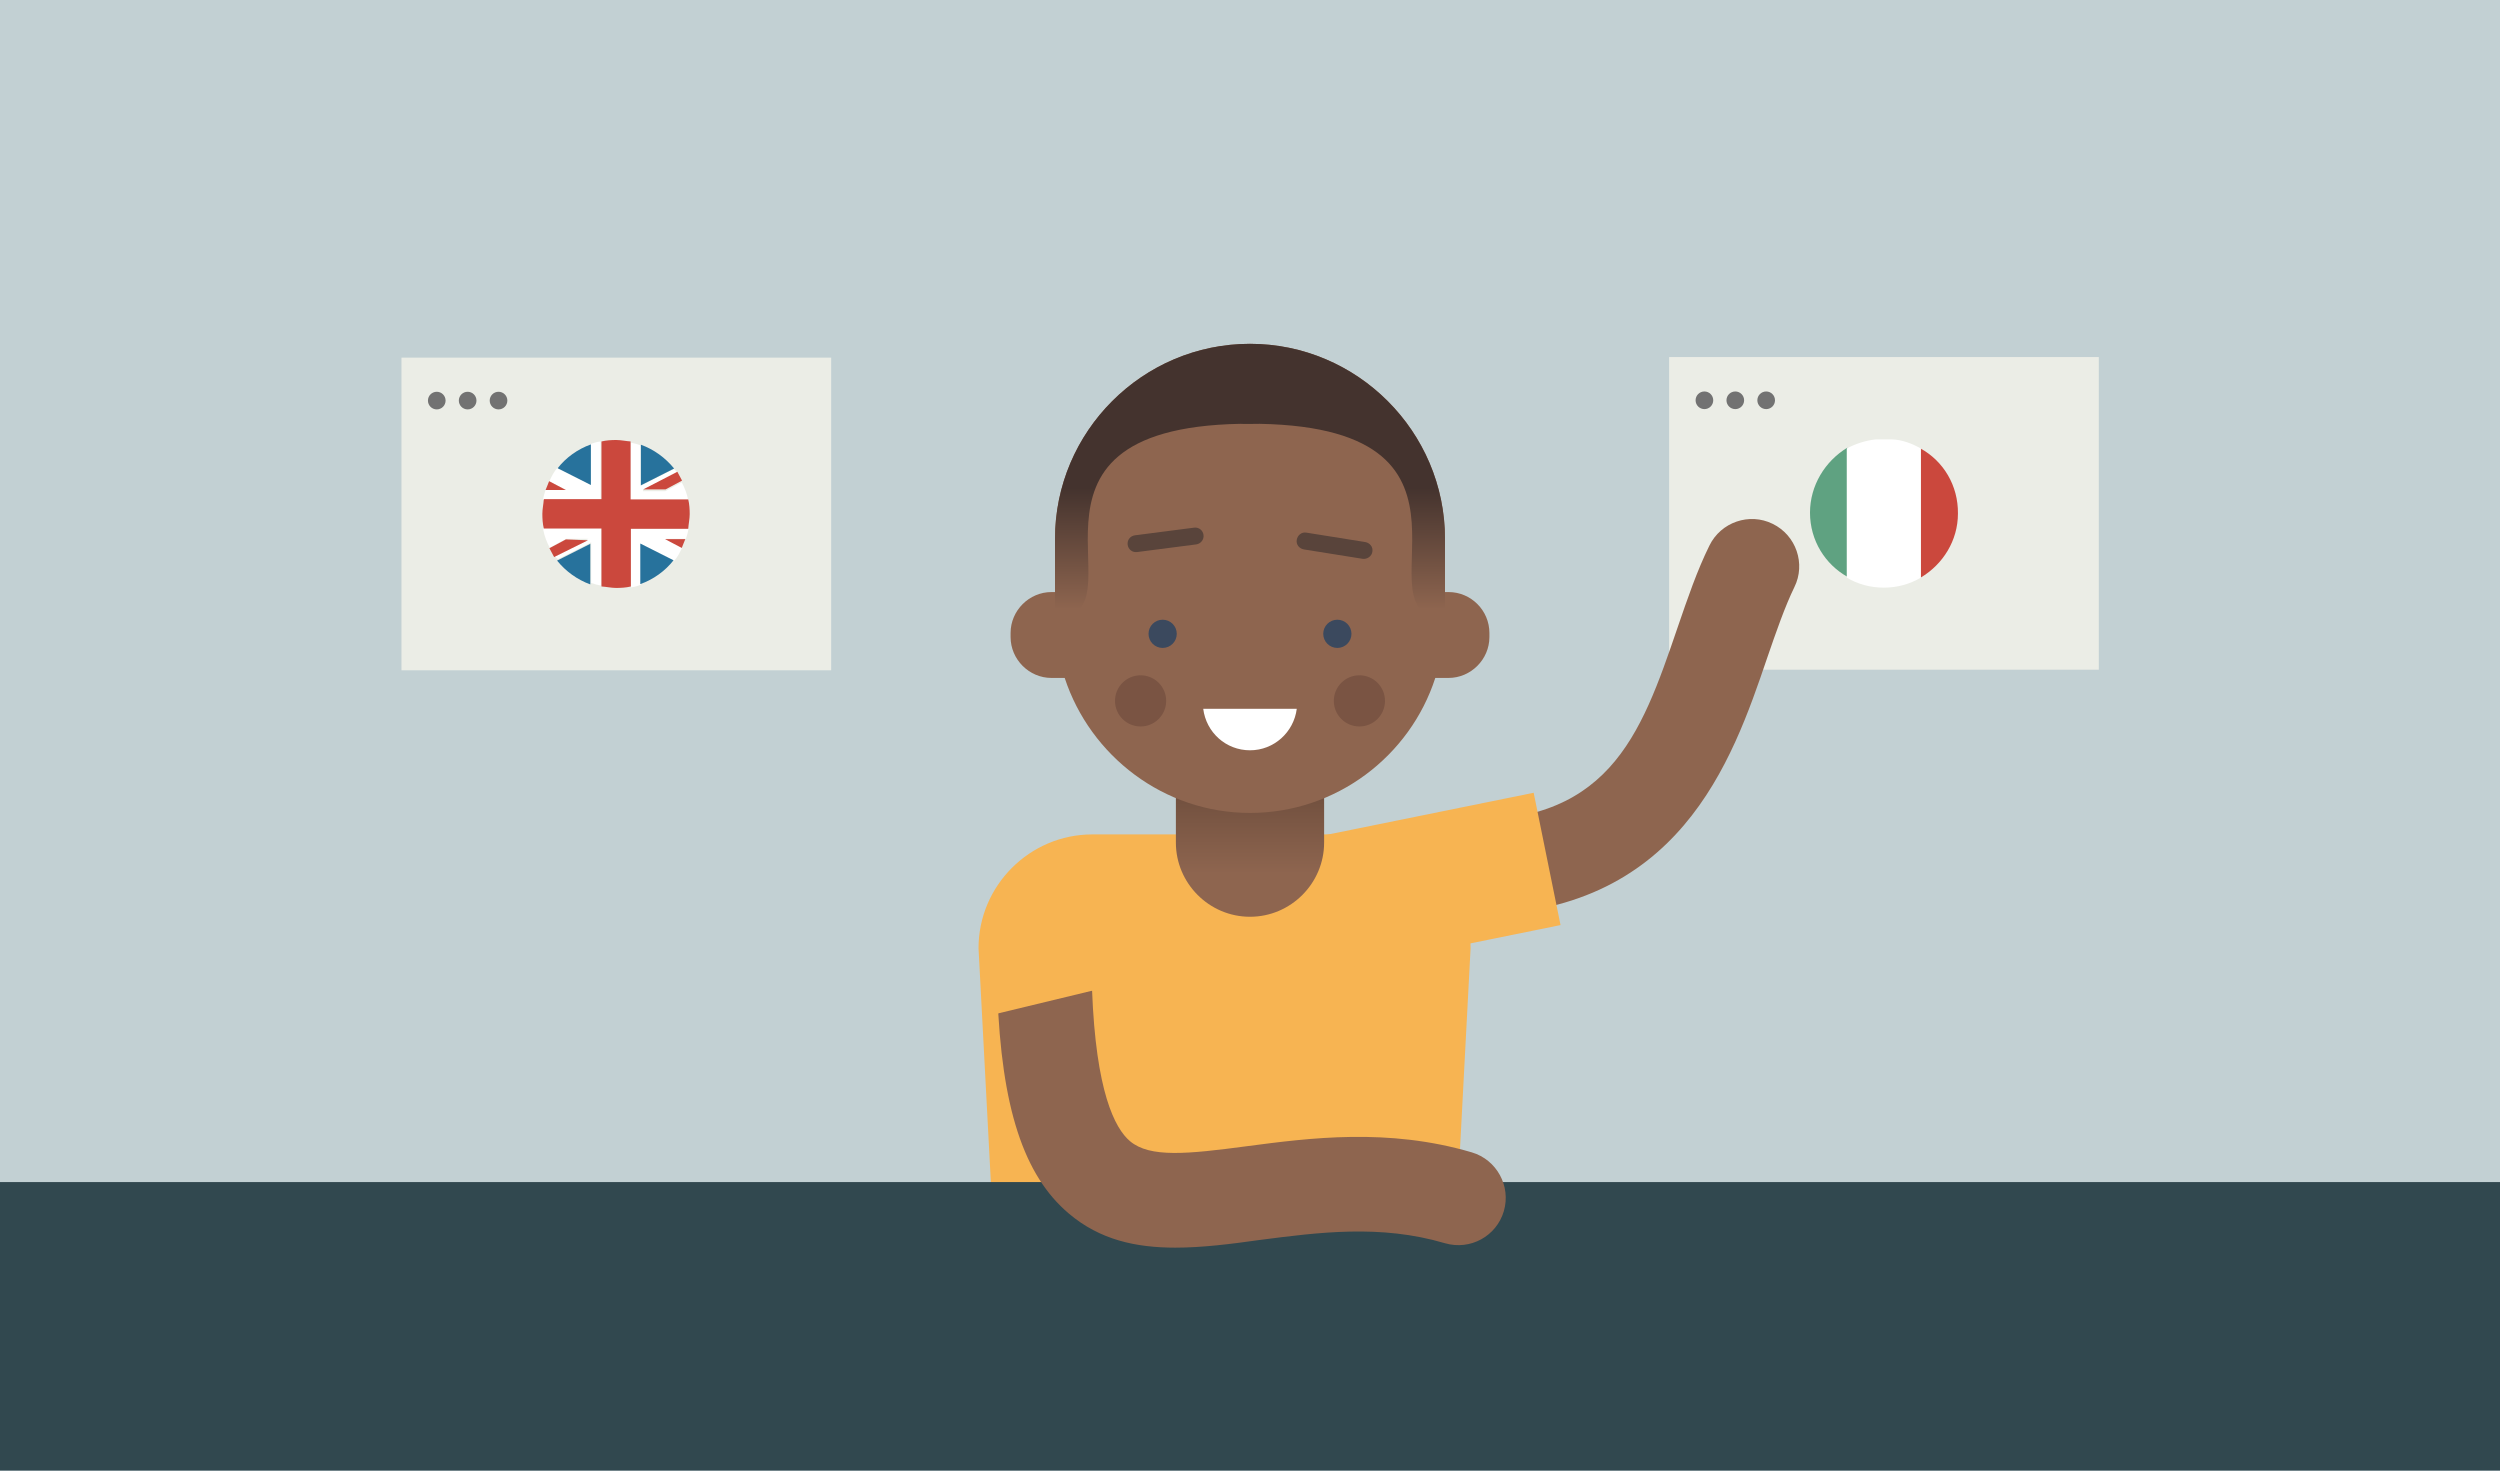 <?xml version="1.0" encoding="utf-8"?>
<!-- Generator: Adobe Illustrator 18.1.1, SVG Export Plug-In . SVG Version: 6.00 Build 0)  -->
<!DOCTYPE svg PUBLIC "-//W3C//DTD SVG 1.1//EN" "http://www.w3.org/Graphics/SVG/1.1/DTD/svg11.dtd">
<svg version="1.1" id="Layer_1" xmlns="http://www.w3.org/2000/svg" xmlns:xlink="http://www.w3.org/1999/xlink" x="0px" y="0px"
	 viewBox="0 0 850 500" enable-background="new 0 0 850 500" xml:space="preserve">
<g>
	<rect fill="#C2D0D3" width="850" height="500"/>
	<g>
		<g>
			<g>
				<rect x="136.5" y="121.6" fill="#EBEDE6" width="146.1" height="106.3"/>
				<g>
					<circle fill="#727272" cx="148.5" cy="136.2" r="3"/>
					<circle fill="#727272" cx="159" cy="136.2" r="3"/>
					<circle fill="#727272" cx="169.5" cy="136.2" r="3"/>
				</g>
			</g>
			<g>
				<path fill="#FFFFFF" d="M214.5,199.7c1.2-0.1,2.4-0.5,3.4-0.9V185l11.3,5.7c1.1-1.2,1.9-2.7,2.7-4.5l-5.6-3h6.9
					c0.4-1.1,0.7-2.2,0.9-3.4h-19.6L214.5,199.7L214.5,199.7z"/>
				<path fill="#FFFFFF" d="M204.2,150.1c-1.2,0.1-2.4,0.5-3.4,0.9v13.8l-11.3-5.7c-1.1,1.2-1.9,2.7-2.7,4.5l5.6,3h-6.9
					c-0.4,1.1-0.7,2.2-0.9,3.4h19.6L204.2,150.1L204.2,150.1z"/>
				<path fill="#FFFFFF" d="M218.7,166.4l11.5-5.7c-0.1-0.4-0.7-0.9-1.1-1.2l-11.3,5.7v-13.8c-1.1-0.4-2.2-0.7-3.4-0.9v19.6H234
					c-0.4-2.2-1.2-4.2-2.2-6.1l-5.6,3h-7.6v-0.5h0.1V166.4z"/>
				<path fill="#FFFFFF" d="M184.7,180.1c0.4,2.2,1.2,4.2,2.2,6.1l5.6-3h7.6l-11.5,5.7c0.1,0.4,0.7,0.9,1.1,1.2l11.3-5.7v13.8
					c1.1,0.4,2.2,0.7,3.4,0.9v-19.6h-19.6v0.5h-0.1V180.1z"/>
				<path fill="#CB483D" d="M214.5,150.1c-1.6-0.1-3.4-0.5-5-0.5s-3.4,0.1-5,0.5v19.6h-19.6c-0.1,1.6-0.5,3.4-0.5,5s0.1,3.4,0.5,5
					h19.6v19.7c1.6,0.1,3.4,0.5,5,0.5s3.4-0.1,5-0.5v-19.6H234c0.1-1.6,0.5-3.4,0.5-5s-0.1-3.4-0.5-5h-19.6v-19.7H214.5z"/>
				<path fill="#CB483D" d="M218.7,166.4h7.6l5.6-3c-0.5-0.9-1.1-2-1.6-3L218.7,166.4z"/>
				<path fill="#CB483D" d="M231.8,186.3c0.4-0.9,0.7-1.9,1.2-3h-6.9L231.8,186.3z"/>
				<path fill="#CB483D" d="M192.4,183.4l-5.6,3c0.5,0.9,1.1,2,1.6,3l11.5-5.7L192.4,183.4L192.4,183.4z"/>
				<path fill="#CB483D" d="M186.7,163.6c-0.4,0.9-0.7,1.9-1.2,3h6.9L186.7,163.6z"/>
				<path fill="#27729C" d="M189.4,190.6c3,3.7,6.9,6.5,11.3,8.1v-13.8L189.4,190.6z"/>
				<path fill="#27729C" d="M217.7,198.6c4.5-1.6,8.5-4.5,11.3-8.1l-11.3-5.7V198.6z"/>
				<path fill="#27729C" d="M229.2,159.3c-3-3.7-6.9-6.5-11.3-8.1V165L229.2,159.3z"/>
				<path fill="#27729C" d="M200.9,151.1c-4.5,1.6-8.5,4.5-11.3,8.1l11.3,5.7V151.1z"/>
			</g>
		</g>
		<g>
			<g>
				<rect x="567.5" y="121.4" fill="#EBEDE6" width="146.1" height="106.3"/>
				<g>
					<circle fill="#727272" cx="579.5" cy="136.1" r="3"/>
					<circle fill="#727272" cx="590" cy="136.1" r="3"/>
					<circle fill="#727272" cx="600.5" cy="136.1" r="3"/>
				</g>
			</g>
			<g>
				<path fill="#5FA281" d="M615.4,174.3c0,9.5,5.2,17.6,12.7,21.8v-43.9C620.5,156.8,615.4,165.1,615.4,174.3z"/>
				<path fill="#CB483D" d="M653,152.5v43.9c7.6-4.5,12.7-12.6,12.7-21.8C665.8,165.1,660.8,156.8,653,152.5z"/>
				<path fill="#FFFFFF" d="M643.3,149.4h-5.6c-3.5,0.4-6.9,1.5-9.8,3.1v43.9c3.7,2.2,8,3.4,12.6,3.4s8.8-1.2,12.6-3.4v-43.9
					C650.1,150.8,646.7,149.5,643.3,149.4z"/>
			</g>
		</g>
	</g>
	<path fill="#F7B452" d="M456.8,448.4H376c-21.3,0-38.7-17.4-38.7-38.7l-4.6-87.3c0-21.3,17.4-38.7,38.7-38.7h89.9
		c21.3,0,38.7,17.4,38.7,38.7l-4.6,87.3C495.5,431,478.1,448.4,456.8,448.4z"/>
	<path fill="#8E654F" d="M499.7,311.2c-3.1,0-6.2-0.1-9.5-0.3c-8.9-0.5-15.6-8.2-15.1-17.1s8.2-15.7,17.1-15.1
		c54.7,3.3,65.6-28.5,78.2-65.4c3.4-9.9,6.6-19.3,10.8-27.8c3.9-8,13.6-11.3,21.5-7.4c8,3.9,11.3,13.6,7.4,21.5
		c-3.3,6.8-6.2,15.2-9.3,24.2C588.9,258.8,570.9,311.2,499.7,311.2z"/>
	
		<rect x="452.6" y="276.5" transform="matrix(-0.98 0.199 -0.199 -0.98 1029.153 495.427)" fill="#F7B452" width="74.1" height="45.9"/>
	
		<linearGradient id="SVGID_1_" gradientUnits="userSpaceOnUse" x1="425" y1="268.2" x2="425" y2="188.3" gradientTransform="matrix(1 0 0 -1 0 500)">
		<stop  offset="0.386" style="stop-color:#694A3A"/>
		<stop  offset="0.816" style="stop-color:#8E654F"/>
	</linearGradient>
	<path fill="url(#SVGID_1_)" d="M425,311.7L425,311.7c-13.9,0-25.2-11.4-25.2-25.2V257c0-13.9,11.4-25.2,25.2-25.2l0,0
		c13.9,0,25.2,11.4,25.2,25.2v29.5C450.2,300.3,438.9,311.7,425,311.7z"/>
	<path fill="#8E654F" d="M492.5,201.3h-1.2v-18.1c0-36.5-29.8-66.3-66.3-66.3l0,0c-36.5,0-66.3,29.8-66.3,66.3v18.1h-1.2
		c-7.6,0-13.9,6.3-13.9,13.9v1.4c0,7.6,6.3,13.9,13.9,13.9h4.5c8.7,26.5,33.7,45.9,63,45.9l0,0c29.3,0,54.4-19.3,63-45.9h4.5
		c7.6,0,13.9-6.3,13.9-13.9v-1.4C506.4,207.6,500.2,201.3,492.5,201.3z"/>
	<path fill="#FFFFFF" d="M409.1,241c1,8,7.7,14.1,15.9,14.1c8.2,0,14.9-6.2,15.9-14.1H409.1z"/>
	<g>
		<circle fill="#3B495E" cx="395.3" cy="215.5" r="4.8"/>
		<circle fill="#3B495E" cx="454.7" cy="215.5" r="4.8"/>
	</g>
	<g>
		<circle fill="#7A5443" cx="387.8" cy="238.3" r="8.7"/>
		<circle fill="#7A5443" cx="462.2" cy="238.3" r="8.7"/>
	</g>
	<linearGradient id="SVGID_2_" gradientUnits="userSpaceOnUse" x1="425" y1="116.9" x2="425" y2="210">
		<stop  offset="0.526" style="stop-color:#44332E"/>
		<stop  offset="0.969" style="stop-color:#8E654F"/>
	</linearGradient>
	<path fill="url(#SVGID_2_)" d="M425,116.9L425,116.9c-36.5,0-66.3,29.8-66.3,66.3V210c31.4,0-22.2-64.3,63-65.9
		c0.4,0.1,6.6,0,6.6,0c85.2,1.6,31.6,65.9,63,65.9v-26.8C491.3,146.8,461.5,116.9,425,116.9z"/>
	<g>
		<path fill="#59443B" d="M406.7,185.1l-20.1,2.6c-1.6,0.2-3-0.9-3.2-2.5l0,0c-0.2-1.6,0.9-3,2.5-3.2l20.1-2.6
			c1.6-0.2,3,0.9,3.2,2.5l0,0C409.4,183.4,408.3,184.9,406.7,185.1z"/>
		<path fill="#59443B" d="M463.3,190l-20-3.2c-1.6-0.3-2.7-1.7-2.4-3.3l0,0c0.3-1.6,1.7-2.7,3.3-2.4l20,3.2c1.6,0.3,2.7,1.7,2.4,3.3
			l0,0C466.4,189.1,464.9,190.2,463.3,190z"/>
	</g>
	<rect y="401.9" fill="#31484F" width="850" height="98.1"/>
	<path fill="#8E654F" d="M399.6,424.2c-13.3,0-25.6-2.6-36.2-11.6c-15.4-13-22.9-36.1-24.3-74.8c-0.3-8.9,6.6-16.4,15.5-16.7
		c8.9-0.3,16.4,6.6,16.7,15.5c1.3,34.5,7.7,47,12.9,51.4c6.8,5.7,19.5,4.4,39.8,1.7c21.3-2.8,47.9-6.3,76.4,2.1
		c8.5,2.5,13.4,11.5,10.9,20s-11.4,13.4-20,10.9c-22-6.5-42.9-3.7-63.1-1.1C418.3,423,408.7,424.2,399.6,424.2z"/>
	<polygon fill="#F7B452" points="377.7,308.8 377.7,335.3 334.2,345.8 339,312.8 	"/>
</g>
</svg>
